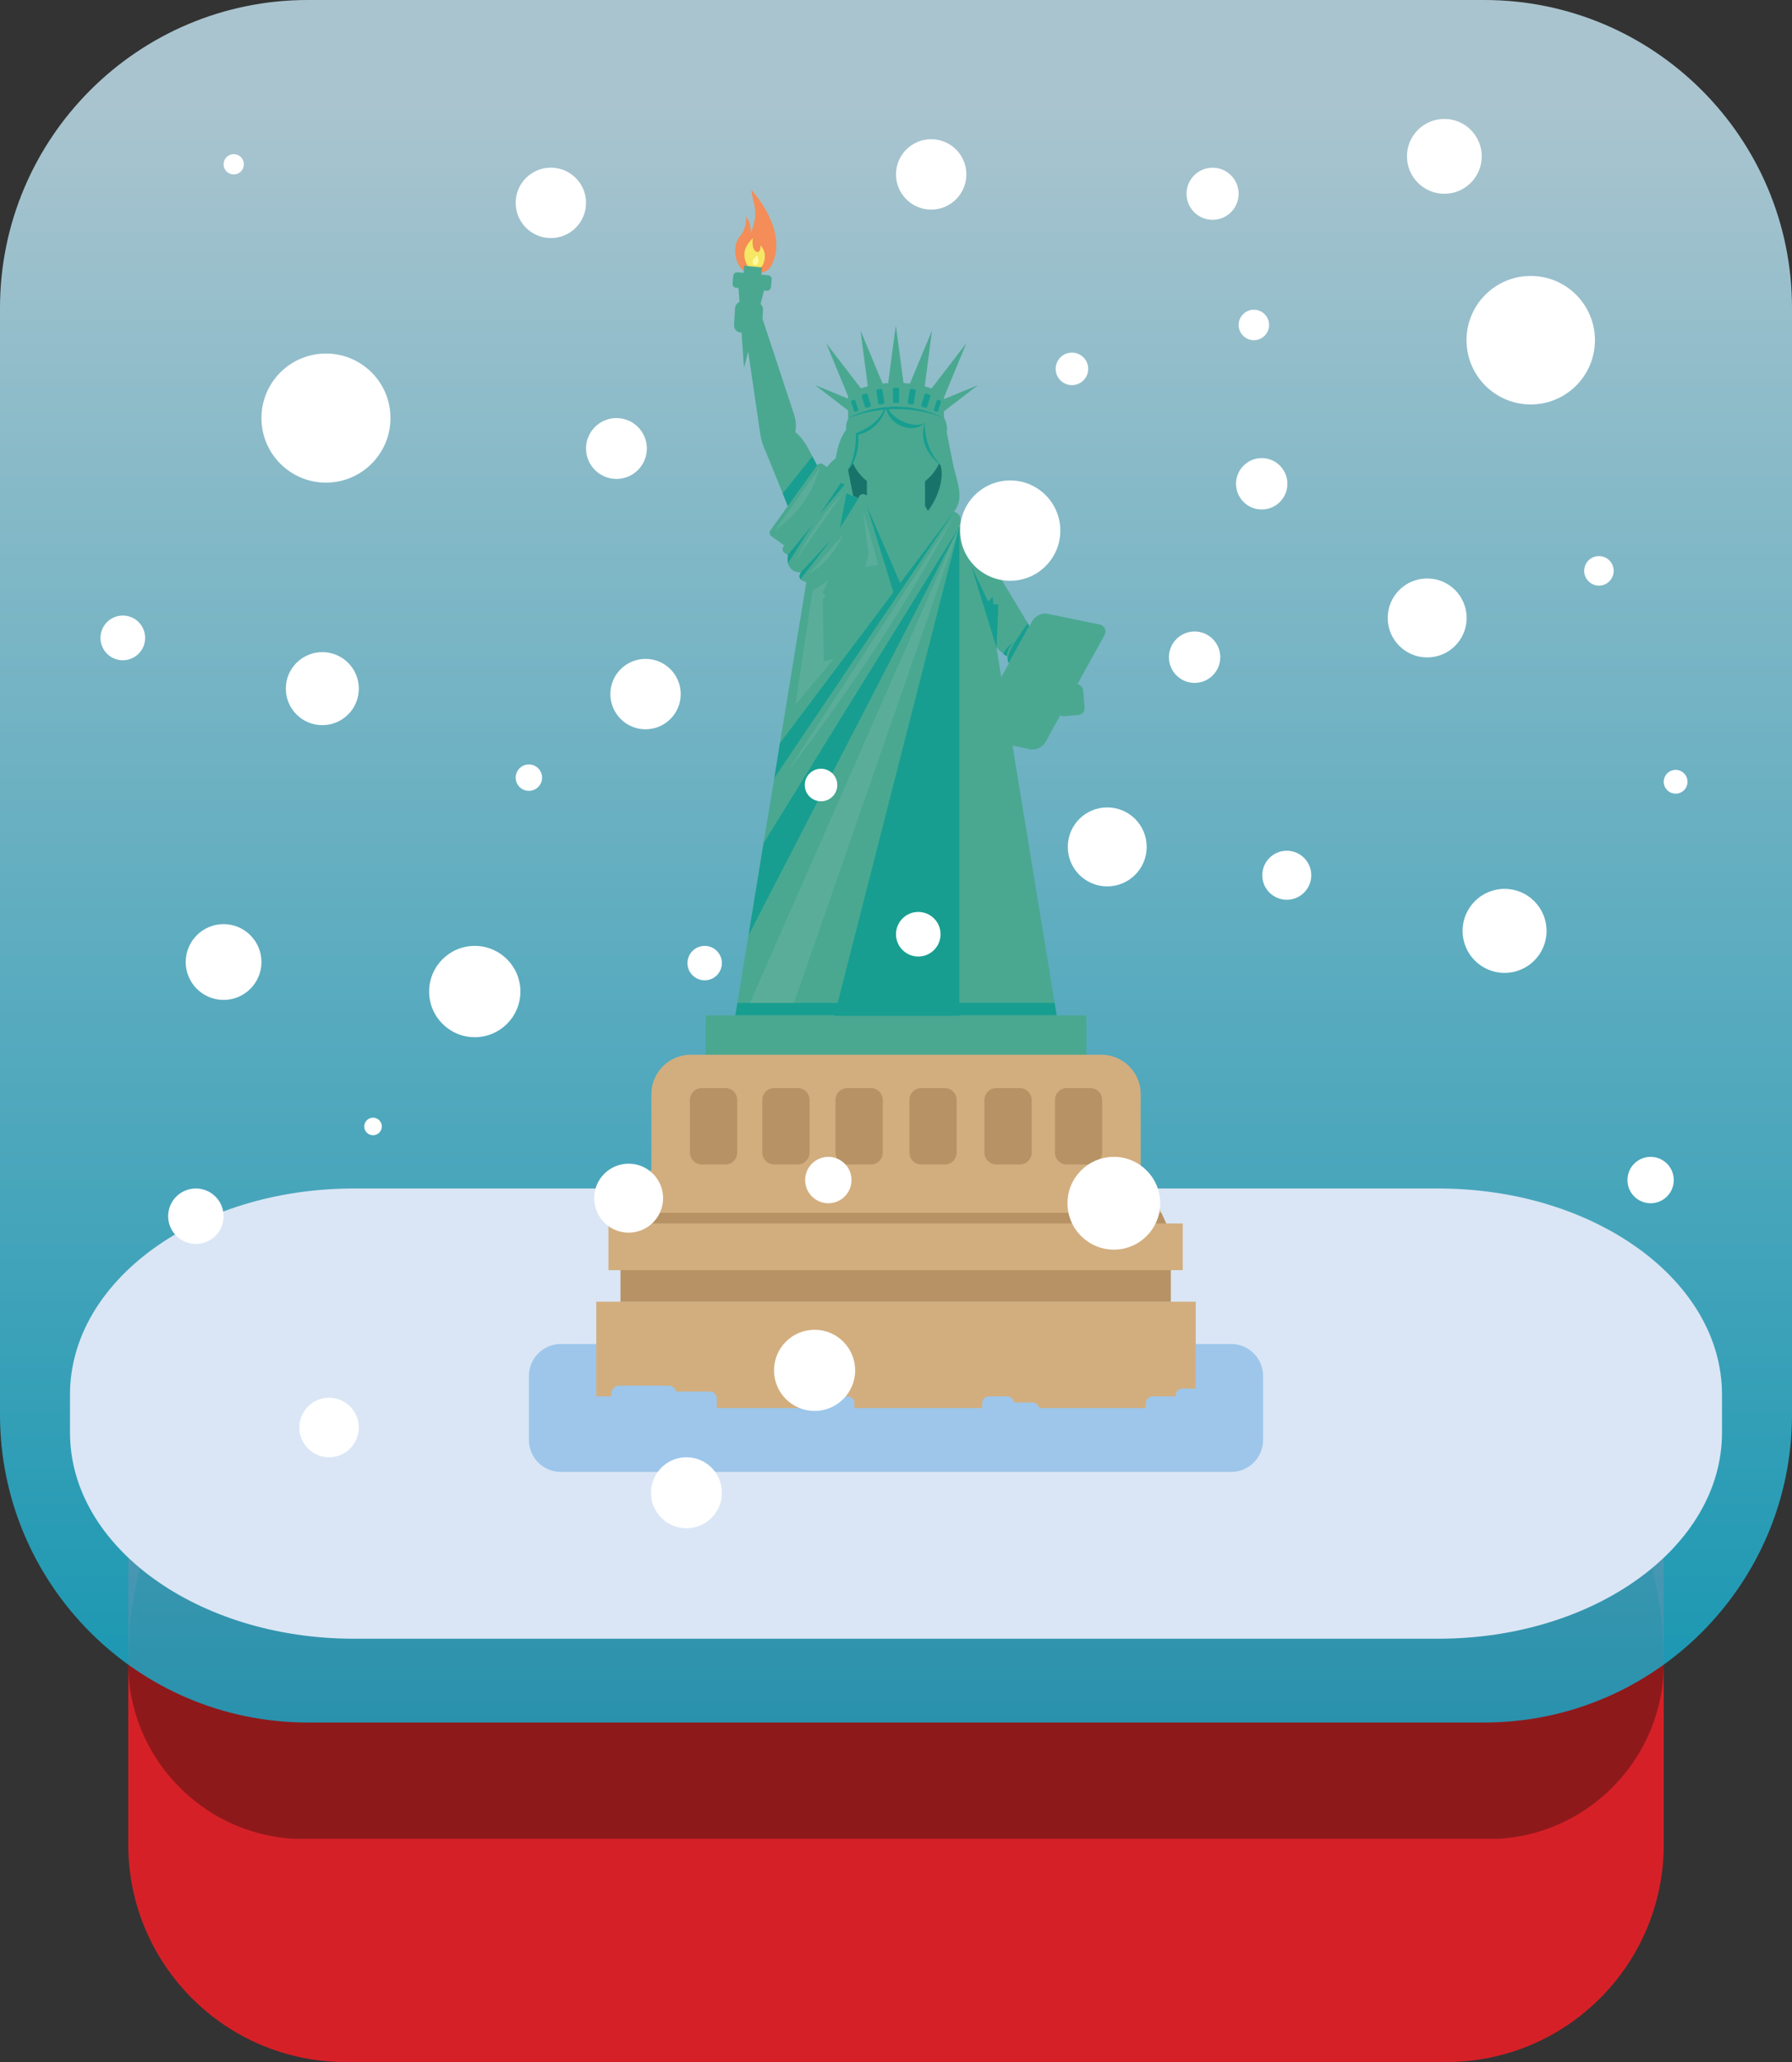 <?xml version="1.0" encoding="UTF-8" standalone="no"?>
<!DOCTYPE svg PUBLIC "-//W3C//DTD SVG 1.1//EN" "http://www.w3.org/Graphics/SVG/1.1/DTD/svg11.dtd">
<svg width="100%" height="100%" viewBox="0 0 300 345" version="1.1" xmlns="http://www.w3.org/2000/svg" xmlns:xlink="http://www.w3.org/1999/xlink" xml:space="preserve" xmlns:serif="http://www.serif.com/" style="fill-rule:evenodd;clip-rule:evenodd;stroke-linejoin:round;stroke-miterlimit:2;">
    <rect x="0" y="0" width="300" height="345" fill="#333333" stroke="none"/>
    <path d="M278.53,248.83C278.53,228.751 262.229,212.45 242.15,212.45L57.85,212.45C37.771,212.45 21.47,228.751 21.47,248.83L21.47,308.62C21.47,328.699 37.771,345 57.85,345L242.15,345C262.229,345 278.53,328.699 278.53,308.62L278.53,248.83Z" style="fill:rgb(214,32,39);"/>
    <path d="M212.71,212.45L87.29,212.45C51.186,212.45 21.475,242.156 21.47,278.26C21.403,293.84 33.769,306.889 49.33,307.66L250.67,307.66C266.231,306.889 278.597,293.84 278.53,278.26C278.525,242.156 248.814,212.45 212.71,212.45Z" style="fill:rgb(142,25,27);fill-rule:nonzero;"/>
    <path d="M300,51.53C300,23.09 276.91,0 248.47,0L51.53,0C23.09,0 0,23.09 0,51.53L0,236.67C0,265.11 23.09,288.2 51.53,288.2L248.47,288.2C276.91,288.2 300,265.11 300,236.67L300,51.53Z" style="fill:url(#_Linear1);"/>
    <path d="M240.77,198.85L59.23,198.85C32.99,198.85 11.72,214.28 11.72,233.32L11.72,239.71C11.72,258.71 32.99,274.18 59.23,274.18L240.77,274.18C267.01,274.18 288.28,258.75 288.28,239.71L288.28,233.32C288.28,214.28 267,198.85 240.77,198.85Z" style="fill:rgb(218,230,245);fill-rule:nonzero;"/>
    <g transform="matrix(1,0,0,1,4.318,1.233)">
        <path d="M207.136,228.987C207.136,226.034 204.739,223.636 201.785,223.636L89.578,223.636C86.625,223.636 84.227,226.034 84.227,228.987L84.227,239.689C84.227,242.642 86.625,245.04 89.578,245.04L201.785,245.04C204.739,245.04 207.136,242.642 207.136,239.689L207.136,228.987Z" style="fill:rgb(157,198,234);"/>
    </g>
    <g transform="matrix(0.078,-0.008,0.008,0.078,-5.969,-36.615)">
        <g transform="matrix(1,0,0,1,-10.778,82.771)">
            <path d="M1555.78,1122.35C1567.97,1137.41 1605.43,1141.31 1618.61,1122.35C1649.11,1078.5 1634.97,1016.25 1593.55,956.211C1592.78,989.04 1606.98,1000 1583.32,1047.43C1584.14,1033.07 1582.21,1020.88 1576.4,1011.73C1575.23,1029.64 1568.45,1043.73 1556.86,1054.53C1539.51,1074.98 1543.96,1107.74 1555.78,1122.35Z" style="fill:rgb(244,141,87);"/>
        </g>
        <g transform="matrix(1,0,0,1,-10.778,82.771)">
            <path d="M1567.51,1113.62C1574.23,1131.99 1595.73,1131.88 1603.73,1113.79C1610.27,1099.03 1609.06,1087.62 1600.54,1075.61C1601.16,1099 1577.41,1092.36 1586.09,1058.92C1563.98,1077.15 1560.11,1093.42 1567.51,1113.62Z" style="fill:rgb(246,231,100);"/>
        </g>
        <g transform="matrix(1,0,0,1,-10.778,82.771)">
            <path d="M1590.18,1096.37C1588.19,1101.48 1581.36,1102.81 1580.22,1109.03C1579.41,1118.13 1588.53,1118.96 1592.29,1112.16C1594.87,1107.47 1591.6,1096.48 1590.18,1096.37Z" style="fill:rgb(255,250,159);"/>
        </g>
    </g>
    <g>
        <g transform="matrix(1,0,0,1.082,0.388,-13.477)">
            <rect x="117.738" y="169.466" width="63.749" height="6.99" style="fill:rgb(74,168,145);"/>
        </g>
        <path d="M152.721,79.6L154.664,87.463C154.664,87.463 156.788,87.011 157.15,86.559C157.511,86.107 158.912,81.905 158.912,81.905L158.053,75.94L156.02,76.527L152.721,79.6Z" style="fill:rgb(24,116,106);"/>
        <path d="M142.372,75.94L140.61,82.402L142.847,84.842L146.801,84.119L146.53,79.374L142.372,75.94" style="fill:rgb(24,116,106);"/>
        <path d="M145.122,84.698L145.122,80.478C143.282,79.029 142.1,76.782 142.1,74.26C142.1,69.893 145.645,66.348 150.012,66.348C154.379,66.348 157.924,69.893 157.924,74.26C157.924,76.802 156.722,79.065 154.857,80.514L154.857,84.686L154.888,84.686C155.966,86.772 157.462,88.003 159.554,88.01C162.151,88.01 164.26,90.119 164.26,92.716L177.113,171.194L122.887,171.194L135.757,92.716C135.757,90.119 137.866,88.01 140.464,88.01L141.044,88.01L145.122,84.698Z" style="fill:rgb(74,168,145);"/>
        <path d="M124.796,55.688L127.26,72.518C127.425,73.638 127.757,74.72 128.278,75.758L136.421,95.862L144.158,91.766L135.087,74.632C134.474,73.65 133.834,72.81 133.136,72.297C133.322,71.316 133.242,70.414 133.002,69.56L127.647,53.312L127.736,51.829C127.775,51.184 127.283,50.628 126.637,50.589L124.298,50.448C123.652,50.41 123.096,50.902 123.058,51.548L122.886,54.399C122.847,55.045 123.34,55.601 123.986,55.639L124.796,55.688Z" style="fill:rgb(74,168,145);"/>
        <g transform="matrix(-0.989,0.145,-0.145,-0.989,310.754,161.981)">
            <path d="M123.274,66.063L126.622,72.993C126.787,74.113 127.757,74.72 128.278,75.758L135.139,92.132L144.158,91.766L135.087,74.632C134.474,73.65 133.834,72.81 133.136,72.297C133.322,71.316 132.637,70.451 132.003,69.698L126.125,63.687L126.214,62.204C126.253,61.558 125.761,61.003 125.115,60.964L122.776,60.823C122.13,60.784 121.574,61.277 121.536,61.923L121.364,64.774C121.325,65.42 121.818,65.975 122.464,66.014L123.274,66.063Z" style="fill:rgb(74,168,145);"/>
        </g>
        <g transform="matrix(0.676,0.139,-0.59,1.068,108.078,-29.132)">
            <path d="M201.427,100.678C201.427,99.868 200.316,99.21 198.947,99.21L186.112,99.21C184.744,99.21 183.633,99.868 183.633,100.678L183.633,117.303C183.633,118.113 184.744,118.771 186.112,118.771L198.947,118.771C200.316,118.771 201.427,118.113 201.427,117.303L201.427,100.678Z" style="fill:rgb(74,168,145);"/>
        </g>
        <path d="M131.276,91.256L131.107,91.563C130.912,91.918 131.042,92.364 131.396,92.559L131.912,92.842L131.853,93.609C131.769,94.709 132.594,95.669 133.693,95.753L134.053,95.78L133.892,96.185C133.742,96.561 133.925,96.988 134.301,97.138L137.529,98.426C137.905,98.576 138.332,98.392 138.482,98.016L138.566,97.804C138.606,97.829 138.648,97.852 138.694,97.87L141.921,99.158C142.297,99.308 142.724,99.124 142.874,98.748L148.376,84.962C148.526,84.586 148.342,84.159 147.967,84.009L144.739,82.721C144.363,82.571 143.936,82.754 143.786,83.13L143.701,83.342C143.662,83.317 143.619,83.295 143.574,83.277L141.706,82.531L141.87,82.234C142.064,81.88 141.935,81.433 141.58,81.239L140.759,80.788L140.792,80.742C141.029,80.413 140.953,79.954 140.625,79.718L137.802,77.691C137.474,77.455 137.015,77.53 136.779,77.859L128.985,88.708C128.749,89.037 128.824,89.495 129.153,89.731L131.276,91.256Z" style="fill:rgb(74,168,145);"/>
        <path id="torch" d="M124.466,45.656L123.471,45.559C123.114,45.524 122.795,45.785 122.76,46.143L122.634,47.438C122.599,47.795 122.86,48.113 123.218,48.148L123.634,48.189L124.551,61.551L127.91,48.607L128.349,48.65C128.707,48.685 129.025,48.423 129.06,48.066L129.187,46.771C129.222,46.414 128.96,46.095 128.602,46.06L127.456,45.948L127.569,44.746L124.579,44.464L124.466,45.656Z" style="fill:rgb(74,168,145);"/>
        <g id="hair">
            <path d="M148.428,66.978C147.598,70.709 152.721,72.991 154.802,70.726C154.058,73.289 154.793,75.672 157.423,77.833L158.912,78.496L155.817,69.428L148.428,66.978Z" style="fill:rgb(23,158,144);"/>
            <path d="M157.73,69.497C154.87,66.774 151.751,66.076 148.428,66.978C148.08,69.911 153.21,71.939 154.802,70.726C154.828,73.391 155.583,75.787 157.441,77.776C158.154,79.99 156.956,83.576 155.163,85.694C156.166,87.823 158.004,88.649 160.55,88.369C160.807,87.174 161.196,86.201 159.718,85.585C161.441,83.52 160.304,80.795 159.61,77.957L158.484,72.266C158.694,71.595 158.35,70.049 157.73,69.497Z" style="fill:rgb(74,168,145);"/>
            <path d="M148.428,66.978C148.572,69.911 145.768,72.411 143.642,72.737C143.996,75.137 142.847,78.095 141.974,78.496L140.81,78.207L142.847,70.404L148.428,66.978Z" style="fill:rgb(23,158,144);"/>
            <path d="M142.655,69.089C143.887,66.704 145.846,66.085 148.428,66.978C148.065,69.486 146.302,71.295 143.288,72.478C143.345,74.836 142.881,76.868 141.974,78.624L142.971,83.685L137.277,82.284C137.145,79.914 138.102,78.087 139.898,76.681C140.234,74.876 140.6,73.317 141.659,71.874C141.547,70.894 141.904,69.921 142.655,69.089Z" style="fill:rgb(74,168,145);"/>
        </g>
        <path d="M142.066,69.911C147.687,67.867 152.983,68.033 158.026,69.911L157.594,68.349C152.924,66.78 147.932,66.647 142.555,68.228L142.066,69.911Z" style="fill:rgb(23,158,144);"/>
        <g id="crown">
            <g transform="matrix(1,0,0,1,-0.027,-3.93)">
                <path d="M158.053,69.676C152.702,67.4 147.351,67.416 142.001,69.676L142.001,73.84C147.351,71.328 152.702,71.355 158.053,73.84L158.053,69.676Z" style="fill:rgb(74,168,145);"/>
            </g>
            <g transform="matrix(1.239,0,0,1,-35.277,0.315)">
                <path d="M149.516,54.119L150.605,64.231L148.428,64.231L149.516,54.119Z" style="fill:rgb(74,168,145);"/>
            </g>
            <g transform="matrix(1.197,0.321,-0.259,0.966,-8.928,-44.971)">
                <path d="M149.516,54.119L150.605,64.231L148.428,64.231L149.516,54.119Z" style="fill:rgb(74,168,145);"/>
            </g>
            <g transform="matrix(1.073,0.62,-0.5,0.866,28.394,-82.127)">
                <path d="M149.516,54.119L150.605,64.231L148.428,64.231L149.516,54.119Z" style="fill:rgb(74,168,145);"/>
            </g>
            <g transform="matrix(-1.197,0.321,0.259,0.966,309.016,-44.971)">
                <path d="M149.516,54.119L150.605,64.231L148.428,64.231L149.516,54.119Z" style="fill:rgb(74,168,145);"/>
            </g>
            <g transform="matrix(-1.073,0.62,0.5,0.866,271.694,-82.127)">
                <path d="M149.516,54.119L150.605,64.231L148.428,64.231L149.516,54.119Z" style="fill:rgb(74,168,145);"/>
            </g>
            <path d="M144.619,67.792L142.729,69.26L136.448,64.424L144.619,67.792Z" style="fill:rgb(74,168,145);"/>
            <path d="M157.565,69.179L155.491,67.824L163.74,64.424L157.565,69.179Z" style="fill:rgb(74,168,145);"/>
        </g>
        <g transform="matrix(1,0,0,1,-0.132,0)">
            <path d="M150.643,65.121C150.643,64.98 150.528,64.865 150.387,64.865L149.876,64.865C149.735,64.865 149.621,64.98 149.621,65.121L149.621,67.174C149.621,67.315 149.735,67.43 149.876,67.43L150.387,67.43C150.528,67.43 150.643,67.315 150.643,67.174L150.643,65.121Z" style="fill:rgb(23,158,144);"/>
        </g>
        <g transform="matrix(0.988,0.152,-0.152,0.988,14.354,-21.81)">
            <path d="M150.643,65.121C150.643,64.98 150.528,64.865 150.387,64.865L149.876,64.865C149.735,64.865 149.621,64.98 149.621,65.121L149.621,67.174C149.621,67.315 149.735,67.43 149.876,67.43L150.387,67.43C150.528,67.43 150.643,67.315 150.643,67.174L150.643,65.121Z" style="fill:rgb(23,158,144);"/>
        </g>
        <g transform="matrix(0.954,0.299,-0.27,0.86,29.626,-34.734)">
            <path d="M150.643,65.149C150.643,64.992 150.528,64.865 150.387,64.865L149.876,64.865C149.735,64.865 149.621,64.992 149.621,65.149L149.621,67.147C149.621,67.303 149.735,67.43 149.876,67.43L150.387,67.43C150.528,67.43 150.643,67.303 150.643,67.147L150.643,65.149Z" style="fill:rgb(23,158,144);"/>
        </g>
        <g transform="matrix(0.684,0.214,-0.228,0.726,69.325,-12.249)">
            <path d="M150.643,65.106C150.643,64.973 150.528,64.865 150.387,64.865L149.876,64.865C149.735,64.865 149.621,64.973 149.621,65.106L149.621,67.189C149.621,67.322 149.735,67.43 149.876,67.43L150.387,67.43C150.528,67.43 150.643,67.322 150.643,67.189L150.643,65.106Z" style="fill:rgb(23,158,144);"/>
        </g>
        <g transform="matrix(-0.988,0.152,0.152,0.988,285.664,-21.81)">
            <path d="M150.643,65.121C150.643,64.98 150.528,64.865 150.387,64.865L149.876,64.865C149.735,64.865 149.621,64.98 149.621,65.121L149.621,67.174C149.621,67.315 149.735,67.43 149.876,67.43L150.387,67.43C150.528,67.43 150.643,67.315 150.643,67.174L150.643,65.121Z" style="fill:rgb(23,158,144);"/>
        </g>
        <g transform="matrix(-0.954,0.299,0.27,0.86,270.392,-34.734)">
            <path d="M150.643,65.149C150.643,64.992 150.528,64.865 150.387,64.865L149.876,64.865C149.735,64.865 149.621,64.992 149.621,65.149L149.621,67.147C149.621,67.303 149.735,67.43 149.876,67.43L150.387,67.43C150.528,67.43 150.643,67.303 150.643,67.147L150.643,65.149Z" style="fill:rgb(23,158,144);"/>
        </g>
        <g transform="matrix(-0.684,0.214,0.228,0.726,230.694,-12.249)">
            <path d="M150.643,65.106C150.643,64.973 150.528,64.865 150.387,64.865L149.876,64.865C149.735,64.865 149.621,64.973 149.621,65.106L149.621,67.189C149.621,67.322 149.735,67.43 149.876,67.43L150.387,67.43C150.528,67.43 150.643,67.322 150.643,67.189L150.643,65.106Z" style="fill:rgb(23,158,144);"/>
        </g>
        <g>
            <path d="M131.887,84.669L136.779,77.859L135.992,76.363L131.042,82.548L131.887,84.669Z" style="fill:rgb(23,158,144);"/>
            <path d="M131.912,92.842L135.992,87.847L131.913,94.243C131.825,93.872 131.847,93.379 131.912,92.842Z" style="fill:rgb(23,158,144);"/>
            <path d="M134.053,95.78L139.179,90.26L134.019,96.908C133.706,96.532 133.87,96.156 134.053,95.78Z" style="fill:rgb(23,158,144);"/>
            <path d="M145.122,84.698L150.74,97.653L149.611,99.21L145.122,84.698Z" style="fill:rgb(23,158,144);"/>
            <path d="M141.706,82.531L140.61,88.382L143.705,83.404L141.706,82.531Z" style="fill:rgb(23,158,144);"/>
            <path d="M140.759,80.788L137.265,86.021L141.436,81.08L140.759,80.788Z" style="fill:rgb(23,158,144);"/>
            <path d="M123.107,169.854L176.888,169.854L176.563,167.8L123.451,167.8L123.107,169.854Z" style="fill:rgb(23,158,144);"/>
            <path d="M168.846,110.94L172.281,104.721L172.033,104.315C170.207,106.879 168.445,109.405 168.745,110.694L168.846,110.94Z" style="fill:rgb(23,158,144);"/>
            <path d="M168.534,109.776C168.598,108.943 168.978,108.166 169.741,107.457C169.037,107.908 168.374,108.467 167.957,109.407C168.149,109.558 168.339,109.674 168.534,109.776Z" style="fill:rgb(23,158,144);"/>
            <path d="M166.825,108.378L162.615,94.727L165.427,100.657L166.174,99.837L166.319,101.115L167.138,101.115L166.825,108.378Z" style="fill:rgb(23,158,144);"/>
            <path d="M160.603,88.127L127.827,141.075L125.316,156.486L160.603,88.127Z" style="fill:rgb(23,158,144);"/>
            <path d="M160.603,169.97L139.678,169.97L160.603,88.127L160.603,169.97Z" style="fill:rgb(23,158,144);"/>
            <path d="M160.603,88.127L125.561,167.8L132.912,167.8L160.603,88.127ZM131.853,129.049C137.257,122.096 142.258,115.058 146.888,107.942C151.517,100.826 155.773,93.631 159.686,86.364L131.853,129.049ZM133.176,117.881L136.026,98.849L138.692,97.102L137.681,99.21L138.299,99.608L137.744,100.21L137.887,110.644L139.534,110.268L133.176,117.881ZM135.499,95.937C136.743,95.238 137.828,94.328 138.772,93.23C139.716,92.132 140.518,90.845 141.197,89.394L135.499,95.937ZM144.534,85.511L147.019,94.512L144.873,94.851L145.4,92.665L144.534,85.511ZM133.176,93.752C134.369,91.423 135.637,89.319 136.976,87.425C138.314,85.532 139.723,83.849 141.197,82.364L133.176,93.752ZM129.724,88.737C131.658,87.416 133.224,85.855 134.469,84.083C135.714,82.31 136.638,80.327 137.286,78.163L129.724,88.737Z" style="fill:rgb(106,180,162);fill-opacity:0.5;"/>
            <path d="M159.718,85.585L130.57,124.348L129.65,130.144L159.718,85.585Z" style="fill:rgb(23,158,144);"/>
        </g>
    </g>
    <g id="base">
        <g transform="matrix(1,0,0,0.68,1.365,75.399)">
            <rect x="98.453" y="209.395" width="100.364" height="26.176" style="fill:rgb(210,174,127);"/>
        </g>
        <g transform="matrix(1,0,0,0.596,0.075,84.342)">
            <path d="M190.893,165.646C190.893,159.538 187.937,154.578 184.297,154.578L115.568,154.578C111.928,154.578 108.973,159.538 108.973,165.646L108.973,187.782C108.973,193.891 111.928,198.85 115.568,198.85L184.297,198.85C187.937,198.85 190.893,193.891 190.893,187.782L190.893,165.646Z" style="fill:rgb(210,174,127);"/>
        </g>
        <g transform="matrix(1.052,0,0,1,-10.153,0)">
            <path d="M196.086,206.592L108.452,206.592L113.333,195.57L191.205,195.57L196.086,206.592Z" style="fill:rgb(210,174,127);"/>
        </g>
        <g transform="matrix(1.052,0,0,0.341,-10.153,136.239)">
            <path d="M196.086,206.592L108.452,206.592L110.086,195.57L194.452,195.57L196.086,206.592Z" style="fill:rgb(182,146,100);"/>
        </g>
        <g transform="matrix(0.918,0,0,0.34,13.497,137.687)">
            <rect x="98.453" y="209.395" width="100.364" height="26.176" style="fill:rgb(182,146,100);"/>
        </g>
        <g transform="matrix(0.958,0,0,0.299,7.541,142.087)">
            <rect x="98.453" y="209.395" width="100.364" height="26.176" style="fill:rgb(210,174,127);"/>
        </g>
        <g transform="matrix(1,0,0,0.891,1.066,21.306)">
            <path d="M122.351,182.63C122.351,181.405 121.465,180.41 120.374,180.41L116.421,180.41C115.33,180.41 114.444,181.405 114.444,182.63L114.444,192.534C114.444,193.759 115.33,194.753 116.421,194.753L120.374,194.753C121.465,194.753 122.351,193.759 122.351,192.534L122.351,182.63Z" style="fill:rgb(182,146,100);"/>
        </g>
        <g transform="matrix(1,0,0,0.891,13.171,21.306)">
            <path d="M122.351,182.63C122.351,181.405 121.465,180.41 120.374,180.41L116.421,180.41C115.33,180.41 114.444,181.405 114.444,182.63L114.444,192.534C114.444,193.759 115.33,194.753 116.421,194.753L120.374,194.753C121.465,194.753 122.351,193.759 122.351,192.534L122.351,182.63Z" style="fill:rgb(182,146,100);"/>
        </g>
        <g transform="matrix(1,0,0,0.891,25.43,21.306)">
            <path d="M122.351,182.63C122.351,181.405 121.465,180.41 120.374,180.41L116.421,180.41C115.33,180.41 114.444,181.405 114.444,182.63L114.444,192.534C114.444,193.759 115.33,194.753 116.421,194.753L120.374,194.753C121.465,194.753 122.351,193.759 122.351,192.534L122.351,182.63Z" style="fill:rgb(182,146,100);"/>
        </g>
        <g transform="matrix(1,0,0,0.891,37.798,21.306)">
            <path d="M122.351,182.63C122.351,181.405 121.465,180.41 120.374,180.41L116.421,180.41C115.33,180.41 114.444,181.405 114.444,182.63L114.444,192.534C114.444,193.759 115.33,194.753 116.421,194.753L120.374,194.753C121.465,194.753 122.351,193.759 122.351,192.534L122.351,182.63Z" style="fill:rgb(182,146,100);"/>
        </g>
        <g transform="matrix(1,0,0,0.891,50.363,21.306)">
            <path d="M122.351,182.63C122.351,181.405 121.465,180.41 120.374,180.41L116.421,180.41C115.33,180.41 114.444,181.405 114.444,182.63L114.444,192.534C114.444,193.759 115.33,194.753 116.421,194.753L120.374,194.753C121.465,194.753 122.351,193.759 122.351,192.534L122.351,182.63Z" style="fill:rgb(182,146,100);"/>
        </g>
        <g transform="matrix(1,0,0,0.891,62.162,21.306)">
            <path d="M122.351,182.63C122.351,181.405 121.465,180.41 120.374,180.41L116.421,180.41C115.33,180.41 114.444,181.405 114.444,182.63L114.444,192.534C114.444,193.759 115.33,194.753 116.421,194.753L120.374,194.753C121.465,194.753 122.351,193.759 122.351,192.534L122.351,182.63Z" style="fill:rgb(182,146,100);"/>
        </g>
    </g>
    <path d="M168.684,238.274C168.751,238.852 169.243,239.302 169.839,239.302L172.831,239.302C173.472,239.302 173.993,238.781 173.993,238.139L173.993,235.814C173.993,235.173 173.472,234.652 172.831,234.652L169.839,234.652C169.807,234.652 169.775,234.653 169.743,234.656C169.676,234.078 169.185,233.629 168.589,233.629L165.597,233.629C164.956,233.629 164.435,234.15 164.435,234.791L164.435,237.116C164.435,237.757 164.956,238.278 165.597,238.278L168.589,238.278C168.621,238.278 168.653,238.277 168.684,238.274ZM143.045,234.791C143.045,234.15 142.524,233.629 141.882,233.629L136.223,233.629C135.582,233.629 135.061,234.15 135.061,234.791L135.061,237.116C135.061,237.757 135.582,238.278 136.223,238.278L141.882,238.278C142.524,238.278 143.045,237.757 143.045,237.116L143.045,234.791ZM196.808,233.629L192.989,233.629C192.347,233.629 191.827,234.15 191.827,234.791L191.827,237.116C191.827,237.757 192.347,238.278 192.989,238.278L197.387,238.278C198.028,238.278 198.549,237.757 198.549,237.116L198.549,236.977L200.962,236.977C201.603,236.977 202.124,236.456 202.124,235.814L202.124,233.49C202.124,232.848 201.603,232.327 200.962,232.327L197.97,232.327C197.328,232.327 196.808,232.848 196.808,233.49L196.808,233.629ZM102.323,233.629L96.858,233.629C96.327,233.629 95.896,234.06 95.896,234.59L95.896,236.513C95.896,237.044 96.327,237.475 96.858,237.475L111.858,237.475C112.11,237.475 112.347,237.409 112.551,237.293C112.732,237.408 112.946,237.475 113.176,237.475L118.835,237.475C119.477,237.475 119.998,236.954 119.998,236.313L119.998,233.988C119.998,233.346 119.477,232.825 118.835,232.825L113.207,232.825C113.029,232.249 112.492,231.829 111.858,231.829L103.734,231.829C102.956,231.829 102.323,232.462 102.323,233.241L102.323,233.629Z" style="fill:rgb(157,198,234);"/>
    <g>
        <circle cx="54.57" cy="69.95" r="10.8" style="fill:white;"/>
        <circle cx="92.22" cy="33.94" r="5.89" style="fill:white;"/>
        <g transform="matrix(0.484,0,0,0.484,96.256,49.749)">
            <circle cx="150.54" cy="80.64" r="17.34" style="fill:white;"/>
        </g>
        <g transform="matrix(0.381,0,0,0.381,128.007,110.974)">
            <circle cx="150.54" cy="80.64" r="17.34" style="fill:white;"/>
        </g>
        <g transform="matrix(0.381,0,0,0.381,181.569,72.666)">
            <circle cx="150.54" cy="80.64" r="17.34" style="fill:white;"/>
        </g>
        <g transform="matrix(0.248,0,0,0.248,162.654,89.959)">
            <circle cx="150.54" cy="80.64" r="17.34" style="fill:white;"/>
        </g>
        <g transform="matrix(0.248,0,0,0.248,173.891,60.947)">
            <circle cx="150.54" cy="80.64" r="17.34" style="fill:white;"/>
        </g>
        <g transform="matrix(0.157,0,0,0.157,155.819,49.054)">
            <circle cx="150.54" cy="80.64" r="17.34" style="fill:white;"/>
        </g>
        <g transform="matrix(0.157,0,0,0.157,113.813,118.684)">
            <circle cx="150.54" cy="80.64" r="17.34" style="fill:white;"/>
        </g>
        <circle cx="108.07" cy="116.13" r="5.89" style="fill:white;"/>
        <circle cx="203" cy="32.42" r="4.36" style="fill:white;"/>
        <circle cx="256.26" cy="56.92" r="10.75" style="fill:white;"/>
        <circle cx="267.68" cy="95.51" r="2.47" style="fill:white;"/>
        <circle cx="153.73" cy="156.31" r="3.73" style="fill:white;"/>
        <circle cx="79.48" cy="165.9" r="7.64" style="fill:white;"/>
        <circle cx="103.2" cy="75.04" r="5.09" style="fill:white;"/>
        <circle cx="155.89" cy="29.18" r="5.89" style="fill:white;"/>
        <circle cx="251.88" cy="155.75" r="7.03" style="fill:white;"/>
        <circle cx="215.42" cy="146.44" r="4.1" style="fill:white;"/>
        <circle cx="186.47" cy="201.32" r="7.76" style="fill:white;"/>
        <circle cx="276.33" cy="197.44" r="3.88" style="fill:white;"/>
        <circle cx="53.96" cy="115.22" r="6.11" style="fill:white;"/>
        <circle cx="37.43" cy="160.96" r="6.34" style="fill:white;"/>
        <circle cx="88.54" cy="130.11" r="2.21" style="fill:white;"/>
        <circle cx="117.97" cy="161.14" r="2.88" style="fill:white;"/>
        <circle cx="62.45" cy="188.47" r="1.47" style="fill:white;"/>
        <circle cx="20.56" cy="106.73" r="3.74" style="fill:white;"/>
        <circle cx="39.13" cy="27.49" r="1.7" style="fill:white;"/>
        <circle cx="280.52" cy="130.8" r="1.99" style="fill:white;"/>
        <circle cx="209.91" cy="54.37" r="2.55" style="fill:white;"/>
        <circle cx="241.8" cy="26.16" r="6.26" style="fill:white;"/>
        <circle cx="105.24" cy="200.47" r="5.77" style="fill:white;"/>
        <circle cx="55.09" cy="238.84" r="4.98" style="fill:white;"/>
        <circle cx="136.37" cy="229.28" r="6.79" style="fill:white;"/>
        <circle cx="114.92" cy="249.76" r="5.94" style="fill:white;"/>
        <circle cx="138.67" cy="197.44" r="3.88" style="fill:white;"/>
        <circle cx="32.79" cy="203.49" r="4.64" style="fill:white;"/>
    </g>
    <defs>
        <linearGradient id="_Linear1" x1="0" y1="0" x2="1" y2="0" gradientUnits="userSpaceOnUse" gradientTransform="matrix(-0.46,406.41,-406.41,-0.46,150.28,-102.84)"><stop offset="0" style="stop-color:rgb(199,233,246);stop-opacity:0.8"/><stop offset="0.3" style="stop-color:rgb(199,233,246);stop-opacity:0.8"/><stop offset="0.96" style="stop-color:rgb(16,175,209);stop-opacity:0.8"/><stop offset="1" style="stop-color:rgb(16,175,209);stop-opacity:0.8"/></linearGradient>
    </defs>
</svg>
